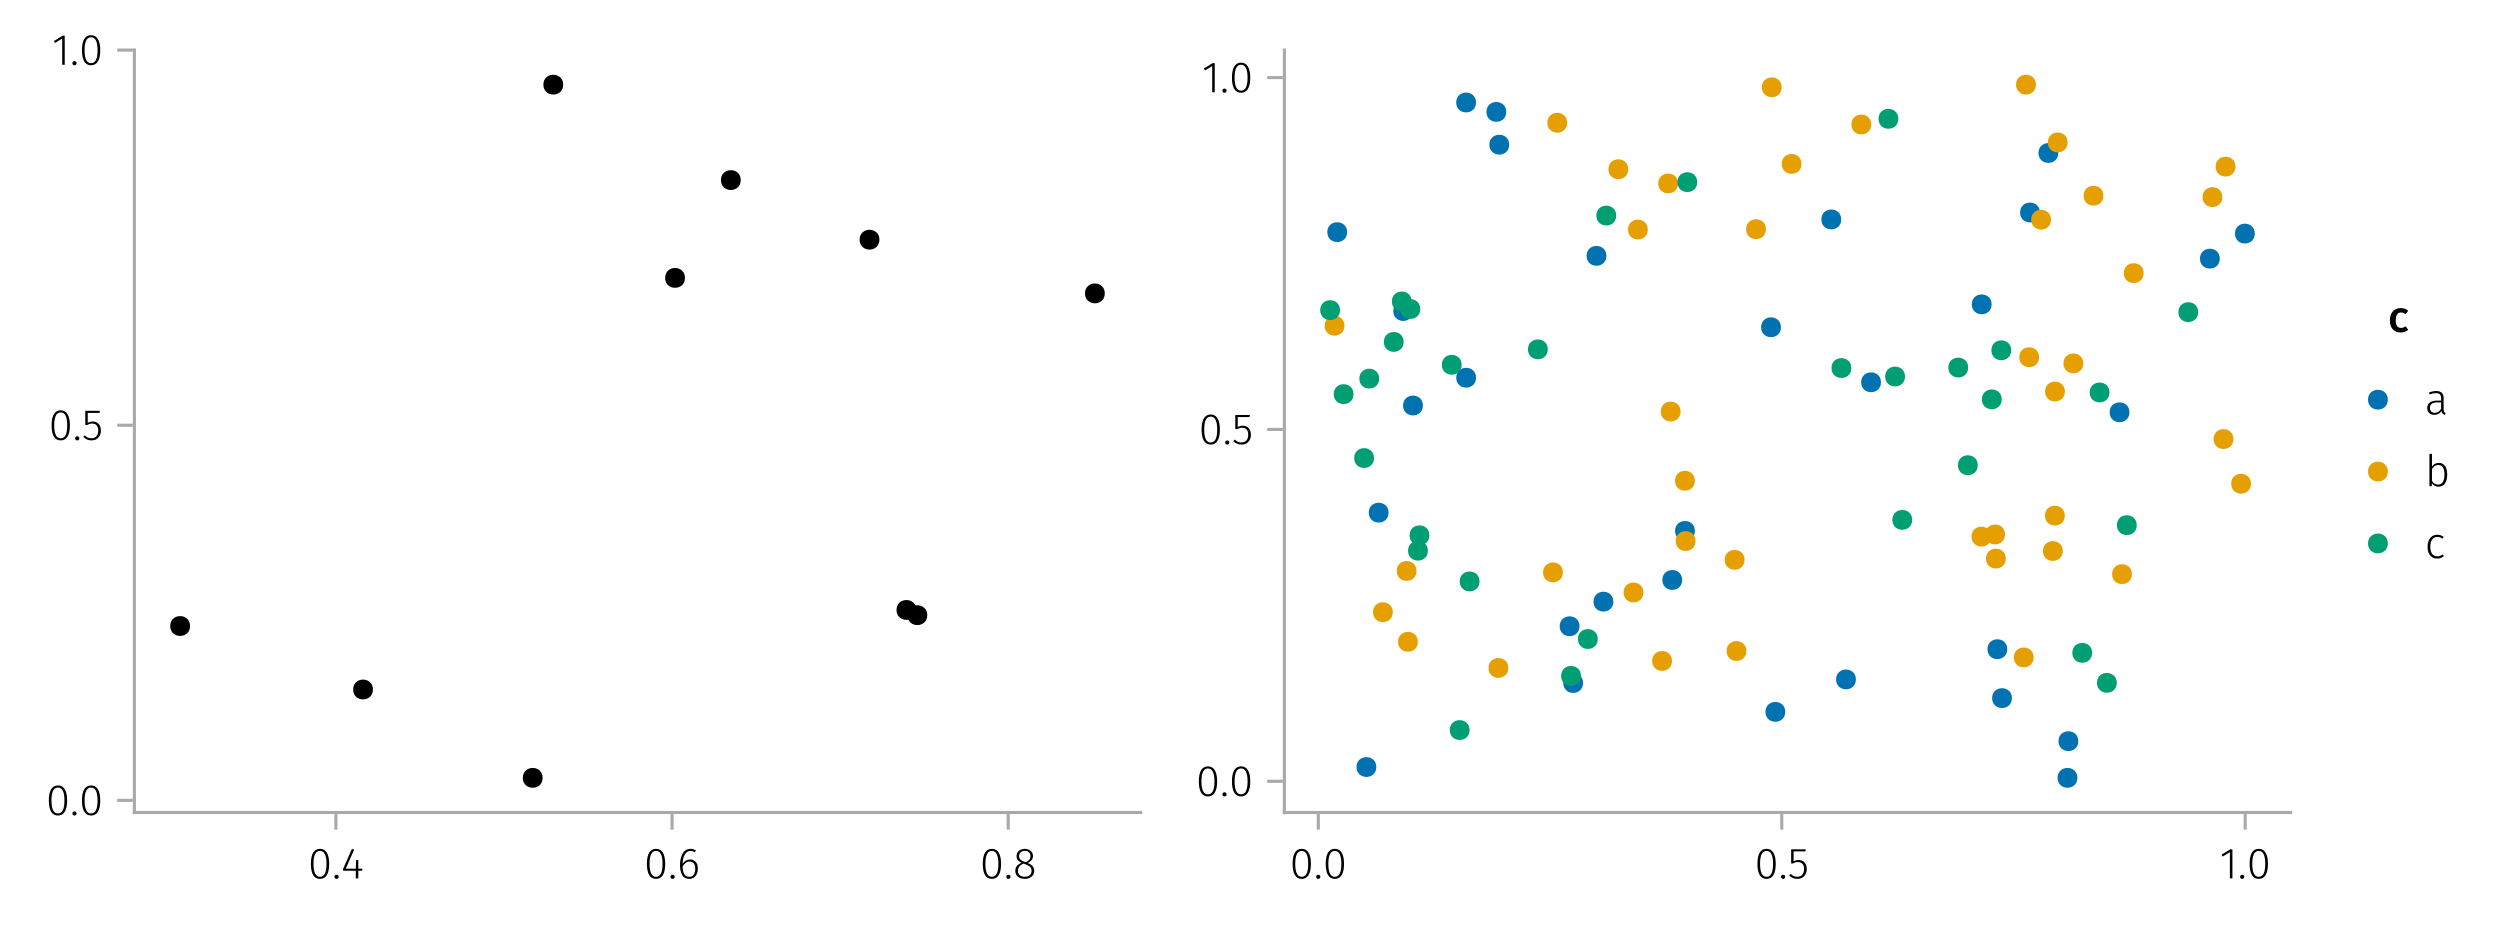 <?xml version="1.0" encoding="UTF-8"?>
<svg xmlns="http://www.w3.org/2000/svg" xmlns:xlink="http://www.w3.org/1999/xlink" width="800" height="300" viewBox="0 0 800 300">
<defs>
<g>
<g id="glyph-0-0-b2972c7b">
<path d="M 3.844 -9.469 C 4.812 -9.469 5.539 -9.055 6.031 -8.234 C 6.531 -7.422 6.781 -6.223 6.781 -4.641 C 6.781 -3.078 6.531 -1.883 6.031 -1.062 C 5.531 -0.25 4.801 0.156 3.844 0.156 C 2.883 0.156 2.156 -0.25 1.656 -1.062 C 1.164 -1.883 0.922 -3.082 0.922 -4.656 C 0.922 -6.238 1.164 -7.438 1.656 -8.25 C 2.156 -9.062 2.883 -9.469 3.844 -9.469 Z M 3.844 -8.797 C 2.457 -8.797 1.766 -7.414 1.766 -4.656 C 1.766 -1.895 2.457 -0.516 3.844 -0.516 C 4.531 -0.516 5.047 -0.848 5.391 -1.516 C 5.742 -2.191 5.922 -3.234 5.922 -4.641 C 5.922 -6.055 5.742 -7.102 5.391 -7.781 C 5.047 -8.457 4.531 -8.797 3.844 -8.797 Z M 3.844 -8.797 "/>
</g>
<g id="glyph-1-0-b2972c7b">
<path d="M 1.438 -1.172 C 1.633 -1.172 1.797 -1.109 1.922 -0.984 C 2.047 -0.859 2.109 -0.703 2.109 -0.516 C 2.109 -0.316 2.047 -0.156 1.922 -0.031 C 1.797 0.094 1.633 0.156 1.438 0.156 C 1.25 0.156 1.086 0.094 0.953 -0.031 C 0.828 -0.164 0.766 -0.328 0.766 -0.516 C 0.766 -0.703 0.828 -0.859 0.953 -0.984 C 1.086 -1.109 1.25 -1.172 1.438 -1.172 Z M 1.438 -1.172 "/>
</g>
<g id="glyph-1-1-b2972c7b">
<path d="M 6.766 -3.125 L 6.766 -2.453 L 5.5 -2.453 L 5.5 0 L 4.703 0 L 4.703 -2.453 L 0.625 -2.453 L 0.625 -3.047 L 3.469 -9.469 L 4.156 -9.188 L 1.5 -3.125 L 4.703 -3.125 L 4.797 -5.859 L 5.5 -5.859 L 5.5 -3.125 Z M 6.766 -3.125 "/>
</g>
<g id="glyph-1-2-b2972c7b">
<path d="M 3.844 -9.469 C 4.812 -9.469 5.539 -9.055 6.031 -8.234 C 6.531 -7.422 6.781 -6.223 6.781 -4.641 C 6.781 -3.078 6.531 -1.883 6.031 -1.062 C 5.531 -0.25 4.801 0.156 3.844 0.156 C 2.883 0.156 2.156 -0.25 1.656 -1.062 C 1.164 -1.883 0.922 -3.082 0.922 -4.656 C 0.922 -6.238 1.164 -7.438 1.656 -8.25 C 2.156 -9.062 2.883 -9.469 3.844 -9.469 Z M 3.844 -8.797 C 2.457 -8.797 1.766 -7.414 1.766 -4.656 C 1.766 -1.895 2.457 -0.516 3.844 -0.516 C 4.531 -0.516 5.047 -0.848 5.391 -1.516 C 5.742 -2.191 5.922 -3.234 5.922 -4.641 C 5.922 -6.055 5.742 -7.102 5.391 -7.781 C 5.047 -8.457 4.531 -8.797 3.844 -8.797 Z M 3.844 -8.797 "/>
</g>
<g id="glyph-1-3-b2972c7b">
<path d="M 4.141 -6.062 C 4.859 -6.062 5.453 -5.812 5.922 -5.312 C 6.391 -4.812 6.625 -4.086 6.625 -3.141 C 6.625 -2.473 6.504 -1.891 6.266 -1.391 C 6.023 -0.891 5.695 -0.504 5.281 -0.234 C 4.863 0.023 4.395 0.156 3.875 0.156 C 2.852 0.156 2.102 -0.238 1.625 -1.031 C 1.156 -1.82 0.922 -2.879 0.922 -4.203 C 0.922 -5.273 1.055 -6.207 1.328 -7 C 1.598 -7.789 1.984 -8.398 2.484 -8.828 C 2.992 -9.254 3.594 -9.469 4.281 -9.469 C 4.906 -9.469 5.484 -9.285 6.016 -8.922 L 5.672 -8.359 C 5.223 -8.648 4.754 -8.797 4.266 -8.797 C 3.516 -8.797 2.914 -8.414 2.469 -7.656 C 2.02 -6.906 1.781 -5.914 1.75 -4.688 C 2.375 -5.602 3.172 -6.062 4.141 -6.062 Z M 3.875 -0.516 C 4.488 -0.516 4.961 -0.75 5.297 -1.219 C 5.629 -1.695 5.797 -2.328 5.797 -3.109 C 5.797 -3.879 5.633 -4.453 5.312 -4.828 C 4.988 -5.203 4.562 -5.391 4.031 -5.391 C 3.562 -5.391 3.133 -5.25 2.75 -4.969 C 2.363 -4.695 2.031 -4.32 1.75 -3.844 C 1.781 -2.758 1.961 -1.93 2.297 -1.359 C 2.629 -0.797 3.156 -0.516 3.875 -0.516 Z M 3.875 -0.516 "/>
</g>
<g id="glyph-2-0-b2972c7b">
<path d="M 1.438 -1.172 C 1.633 -1.172 1.797 -1.109 1.922 -0.984 C 2.047 -0.859 2.109 -0.703 2.109 -0.516 C 2.109 -0.316 2.047 -0.156 1.922 -0.031 C 1.797 0.094 1.633 0.156 1.438 0.156 C 1.25 0.156 1.086 0.094 0.953 -0.031 C 0.828 -0.164 0.766 -0.328 0.766 -0.516 C 0.766 -0.703 0.828 -0.859 0.953 -0.984 C 1.086 -1.109 1.25 -1.172 1.438 -1.172 Z M 1.438 -1.172 "/>
</g>
<g id="glyph-2-1-b2972c7b">
<path d="M 3.844 -9.469 C 4.812 -9.469 5.539 -9.055 6.031 -8.234 C 6.531 -7.422 6.781 -6.223 6.781 -4.641 C 6.781 -3.078 6.531 -1.883 6.031 -1.062 C 5.531 -0.25 4.801 0.156 3.844 0.156 C 2.883 0.156 2.156 -0.25 1.656 -1.062 C 1.164 -1.883 0.922 -3.082 0.922 -4.656 C 0.922 -6.238 1.164 -7.438 1.656 -8.25 C 2.156 -9.062 2.883 -9.469 3.844 -9.469 Z M 3.844 -8.797 C 2.457 -8.797 1.766 -7.414 1.766 -4.656 C 1.766 -1.895 2.457 -0.516 3.844 -0.516 C 4.531 -0.516 5.047 -0.848 5.391 -1.516 C 5.742 -2.191 5.922 -3.234 5.922 -4.641 C 5.922 -6.055 5.742 -7.102 5.391 -7.781 C 5.047 -8.457 4.531 -8.797 3.844 -8.797 Z M 3.844 -8.797 "/>
</g>
<g id="glyph-2-2-b2972c7b">
<path d="M 5.672 -8.641 L 1.891 -8.641 L 1.891 -5.453 C 2.398 -5.742 2.93 -5.891 3.484 -5.891 C 4.285 -5.891 4.922 -5.629 5.391 -5.109 C 5.867 -4.598 6.109 -3.895 6.109 -3 C 6.109 -2.395 5.984 -1.848 5.734 -1.359 C 5.484 -0.879 5.129 -0.504 4.672 -0.234 C 4.223 0.023 3.703 0.156 3.109 0.156 C 2.066 0.156 1.188 -0.219 0.469 -0.969 L 0.984 -1.453 C 1.273 -1.141 1.586 -0.906 1.922 -0.75 C 2.266 -0.602 2.66 -0.531 3.109 -0.531 C 3.773 -0.531 4.297 -0.75 4.672 -1.188 C 5.055 -1.633 5.25 -2.242 5.25 -3.016 C 5.25 -3.754 5.07 -4.305 4.719 -4.672 C 4.375 -5.047 3.898 -5.234 3.297 -5.234 C 3.004 -5.234 2.742 -5.195 2.516 -5.125 C 2.285 -5.062 2.031 -4.945 1.75 -4.781 L 1.109 -4.781 L 1.109 -9.312 L 5.797 -9.312 Z M 5.672 -8.641 "/>
</g>
<g id="glyph-2-3-b2972c7b">
<path d="M 4.094 -9.312 L 4.094 0 L 3.281 0 L 3.281 -8.406 L 0.984 -6.984 L 0.609 -7.594 L 3.391 -9.312 Z M 4.094 -9.312 "/>
</g>
<g id="glyph-2-4-b2972c7b">
<path d="M 6.031 -1.625 C 6.031 -1.238 6.078 -0.961 6.172 -0.797 C 6.273 -0.629 6.438 -0.504 6.656 -0.422 L 6.469 0.156 C 6.133 0.094 5.875 -0.031 5.688 -0.219 C 5.508 -0.406 5.391 -0.691 5.328 -1.078 C 4.828 -0.254 4.066 0.156 3.047 0.156 C 2.348 0.156 1.797 -0.039 1.391 -0.438 C 0.984 -0.832 0.781 -1.363 0.781 -2.031 C 0.781 -2.781 1.047 -3.359 1.578 -3.766 C 2.117 -4.18 2.867 -4.391 3.828 -4.391 L 5.219 -4.391 L 5.219 -5.109 C 5.219 -5.691 5.086 -6.117 4.828 -6.391 C 4.566 -6.66 4.133 -6.797 3.531 -6.797 C 2.969 -6.797 2.305 -6.656 1.547 -6.375 L 1.328 -6.984 C 2.148 -7.305 2.922 -7.469 3.641 -7.469 C 5.234 -7.469 6.031 -6.695 6.031 -5.156 Z M 3.188 -0.5 C 4.07 -0.5 4.75 -0.93 5.219 -1.797 L 5.219 -3.812 L 3.953 -3.812 C 3.203 -3.812 2.629 -3.664 2.234 -3.375 C 1.848 -3.082 1.656 -2.648 1.656 -2.078 C 1.656 -1.566 1.789 -1.176 2.062 -0.906 C 2.332 -0.633 2.707 -0.5 3.188 -0.5 Z M 3.188 -0.5 "/>
</g>
<g id="glyph-2-5-b2972c7b">
<path d="M 4.5 -7.469 C 5.344 -7.469 6 -7.141 6.469 -6.484 C 6.938 -5.836 7.172 -4.91 7.172 -3.703 C 7.172 -2.516 6.926 -1.57 6.438 -0.875 C 5.945 -0.188 5.258 0.156 4.375 0.156 C 3.938 0.156 3.535 0.055 3.172 -0.141 C 2.816 -0.336 2.52 -0.598 2.281 -0.922 L 2.203 0 L 1.484 0 L 1.484 -10.297 L 2.297 -10.406 L 2.297 -6.297 C 2.867 -7.078 3.602 -7.469 4.5 -7.469 Z M 4.234 -0.516 C 4.891 -0.516 5.395 -0.781 5.75 -1.312 C 6.113 -1.852 6.297 -2.648 6.297 -3.703 C 6.297 -5.766 5.641 -6.797 4.328 -6.797 C 3.891 -6.797 3.508 -6.688 3.188 -6.469 C 2.875 -6.25 2.578 -5.941 2.297 -5.547 L 2.297 -1.688 C 2.523 -1.32 2.801 -1.035 3.125 -0.828 C 3.457 -0.617 3.828 -0.516 4.234 -0.516 Z M 4.234 -0.516 "/>
</g>
<g id="glyph-2-6-b2972c7b">
<path d="M 3.984 -7.469 C 4.41 -7.469 4.785 -7.41 5.109 -7.297 C 5.43 -7.18 5.75 -6.992 6.062 -6.734 L 5.656 -6.203 C 5.414 -6.398 5.164 -6.547 4.906 -6.641 C 4.645 -6.734 4.352 -6.781 4.031 -6.781 C 3.344 -6.781 2.789 -6.508 2.375 -5.969 C 1.969 -5.438 1.766 -4.656 1.766 -3.625 C 1.766 -2.602 1.969 -1.836 2.375 -1.328 C 2.781 -0.816 3.328 -0.562 4.016 -0.562 C 4.348 -0.562 4.645 -0.613 4.906 -0.719 C 5.176 -0.82 5.445 -0.973 5.719 -1.172 L 6.109 -0.625 C 5.492 -0.102 4.789 0.156 4 0.156 C 3.375 0.156 2.828 0.008 2.359 -0.281 C 1.898 -0.582 1.539 -1.016 1.281 -1.578 C 1.02 -2.148 0.891 -2.828 0.891 -3.609 C 0.891 -4.391 1.02 -5.07 1.281 -5.656 C 1.539 -6.238 1.898 -6.688 2.359 -7 C 2.828 -7.312 3.367 -7.469 3.984 -7.469 Z M 3.984 -7.469 "/>
</g>
<g id="glyph-3-0-b2972c7b">
<path d="M 4.719 -4.922 C 5.438 -4.641 5.961 -4.301 6.297 -3.906 C 6.629 -3.52 6.797 -3.023 6.797 -2.422 C 6.797 -1.91 6.664 -1.457 6.406 -1.062 C 6.145 -0.676 5.785 -0.375 5.328 -0.156 C 4.867 0.051 4.336 0.156 3.734 0.156 C 3.141 0.156 2.613 0.051 2.156 -0.156 C 1.707 -0.375 1.359 -0.676 1.109 -1.062 C 0.859 -1.457 0.734 -1.906 0.734 -2.406 C 0.734 -3.602 1.406 -4.469 2.75 -5 C 2.195 -5.25 1.789 -5.539 1.531 -5.875 C 1.27 -6.207 1.141 -6.629 1.141 -7.141 C 1.141 -7.617 1.258 -8.035 1.5 -8.391 C 1.75 -8.742 2.07 -9.008 2.469 -9.188 C 2.875 -9.375 3.305 -9.469 3.766 -9.469 C 4.223 -9.469 4.648 -9.379 5.047 -9.203 C 5.453 -9.023 5.773 -8.758 6.016 -8.406 C 6.266 -8.062 6.391 -7.645 6.391 -7.156 C 6.391 -6.664 6.254 -6.242 5.984 -5.891 C 5.723 -5.547 5.301 -5.223 4.719 -4.922 Z M 1.953 -7.125 C 1.953 -6.676 2.082 -6.32 2.344 -6.062 C 2.602 -5.801 3.051 -5.551 3.688 -5.312 L 4.109 -5.172 C 4.641 -5.453 5.02 -5.738 5.25 -6.031 C 5.477 -6.332 5.594 -6.695 5.594 -7.125 C 5.594 -7.656 5.426 -8.066 5.094 -8.359 C 4.758 -8.66 4.316 -8.812 3.766 -8.812 C 3.234 -8.812 2.797 -8.66 2.453 -8.359 C 2.117 -8.066 1.953 -7.656 1.953 -7.125 Z M 3.75 -0.531 C 4.414 -0.531 4.945 -0.695 5.344 -1.031 C 5.738 -1.363 5.938 -1.828 5.938 -2.422 C 5.938 -2.797 5.863 -3.102 5.719 -3.344 C 5.582 -3.594 5.367 -3.805 5.078 -3.984 C 4.785 -4.172 4.379 -4.363 3.859 -4.562 L 3.391 -4.75 C 2.766 -4.5 2.305 -4.188 2.016 -3.812 C 1.734 -3.438 1.594 -2.969 1.594 -2.406 C 1.594 -1.812 1.785 -1.348 2.172 -1.016 C 2.566 -0.691 3.094 -0.531 3.75 -0.531 Z M 3.75 -0.531 "/>
</g>
<g id="glyph-3-1-b2972c7b">
<path d="M 3.844 -9.469 C 4.812 -9.469 5.539 -9.055 6.031 -8.234 C 6.531 -7.422 6.781 -6.223 6.781 -4.641 C 6.781 -3.078 6.531 -1.883 6.031 -1.062 C 5.531 -0.25 4.801 0.156 3.844 0.156 C 2.883 0.156 2.156 -0.25 1.656 -1.062 C 1.164 -1.883 0.922 -3.082 0.922 -4.656 C 0.922 -6.238 1.164 -7.438 1.656 -8.25 C 2.156 -9.062 2.883 -9.469 3.844 -9.469 Z M 3.844 -8.797 C 2.457 -8.797 1.766 -7.414 1.766 -4.656 C 1.766 -1.895 2.457 -0.516 3.844 -0.516 C 4.531 -0.516 5.047 -0.848 5.391 -1.516 C 5.742 -2.191 5.922 -3.234 5.922 -4.641 C 5.922 -6.055 5.742 -7.102 5.391 -7.781 C 5.047 -8.457 4.531 -8.797 3.844 -8.797 Z M 3.844 -8.797 "/>
</g>
<g id="glyph-4-0-b2972c7b">
<path d="M 3.844 -9.469 C 4.812 -9.469 5.539 -9.055 6.031 -8.234 C 6.531 -7.422 6.781 -6.223 6.781 -4.641 C 6.781 -3.078 6.531 -1.883 6.031 -1.062 C 5.531 -0.25 4.801 0.156 3.844 0.156 C 2.883 0.156 2.156 -0.25 1.656 -1.062 C 1.164 -1.883 0.922 -3.082 0.922 -4.656 C 0.922 -6.238 1.164 -7.438 1.656 -8.25 C 2.156 -9.062 2.883 -9.469 3.844 -9.469 Z M 3.844 -8.797 C 2.457 -8.797 1.766 -7.414 1.766 -4.656 C 1.766 -1.895 2.457 -0.516 3.844 -0.516 C 4.531 -0.516 5.047 -0.848 5.391 -1.516 C 5.742 -2.191 5.922 -3.234 5.922 -4.641 C 5.922 -6.055 5.742 -7.102 5.391 -7.781 C 5.047 -8.457 4.531 -8.797 3.844 -8.797 Z M 3.844 -8.797 "/>
</g>
<g id="glyph-5-0-b2972c7b">
<path d="M 1.438 -1.172 C 1.633 -1.172 1.797 -1.109 1.922 -0.984 C 2.047 -0.859 2.109 -0.703 2.109 -0.516 C 2.109 -0.316 2.047 -0.156 1.922 -0.031 C 1.797 0.094 1.633 0.156 1.438 0.156 C 1.25 0.156 1.086 0.094 0.953 -0.031 C 0.828 -0.164 0.766 -0.328 0.766 -0.516 C 0.766 -0.703 0.828 -0.859 0.953 -0.984 C 1.086 -1.109 1.25 -1.172 1.438 -1.172 Z M 1.438 -1.172 "/>
</g>
<g id="glyph-5-1-b2972c7b">
<path d="M 3.844 -9.469 C 4.812 -9.469 5.539 -9.055 6.031 -8.234 C 6.531 -7.422 6.781 -6.223 6.781 -4.641 C 6.781 -3.078 6.531 -1.883 6.031 -1.062 C 5.531 -0.25 4.801 0.156 3.844 0.156 C 2.883 0.156 2.156 -0.25 1.656 -1.062 C 1.164 -1.883 0.922 -3.082 0.922 -4.656 C 0.922 -6.238 1.164 -7.438 1.656 -8.25 C 2.156 -9.062 2.883 -9.469 3.844 -9.469 Z M 3.844 -8.797 C 2.457 -8.797 1.766 -7.414 1.766 -4.656 C 1.766 -1.895 2.457 -0.516 3.844 -0.516 C 4.531 -0.516 5.047 -0.848 5.391 -1.516 C 5.742 -2.191 5.922 -3.234 5.922 -4.641 C 5.922 -6.055 5.742 -7.102 5.391 -7.781 C 5.047 -8.457 4.531 -8.797 3.844 -8.797 Z M 3.844 -8.797 "/>
</g>
<g id="glyph-6-0-b2972c7b">
<path d="M 1.438 -1.172 C 1.633 -1.172 1.797 -1.109 1.922 -0.984 C 2.047 -0.859 2.109 -0.703 2.109 -0.516 C 2.109 -0.316 2.047 -0.156 1.922 -0.031 C 1.797 0.094 1.633 0.156 1.438 0.156 C 1.25 0.156 1.086 0.094 0.953 -0.031 C 0.828 -0.164 0.766 -0.328 0.766 -0.516 C 0.766 -0.703 0.828 -0.859 0.953 -0.984 C 1.086 -1.109 1.25 -1.172 1.438 -1.172 Z M 1.438 -1.172 "/>
</g>
<g id="glyph-7-0-b2972c7b">
<path d="M 5.672 -8.641 L 1.891 -8.641 L 1.891 -5.453 C 2.398 -5.742 2.93 -5.891 3.484 -5.891 C 4.285 -5.891 4.922 -5.629 5.391 -5.109 C 5.867 -4.598 6.109 -3.895 6.109 -3 C 6.109 -2.395 5.984 -1.848 5.734 -1.359 C 5.484 -0.879 5.129 -0.504 4.672 -0.234 C 4.223 0.023 3.703 0.156 3.109 0.156 C 2.066 0.156 1.188 -0.219 0.469 -0.969 L 0.984 -1.453 C 1.273 -1.141 1.586 -0.906 1.922 -0.75 C 2.266 -0.602 2.66 -0.531 3.109 -0.531 C 3.773 -0.531 4.297 -0.75 4.672 -1.188 C 5.055 -1.633 5.25 -2.242 5.25 -3.016 C 5.25 -3.754 5.07 -4.305 4.719 -4.672 C 4.375 -5.047 3.898 -5.234 3.297 -5.234 C 3.004 -5.234 2.742 -5.195 2.516 -5.125 C 2.285 -5.062 2.031 -4.945 1.75 -4.781 L 1.109 -4.781 L 1.109 -9.312 L 5.797 -9.312 Z M 5.672 -8.641 "/>
</g>
<g id="glyph-8-0-b2972c7b">
<path d="M 4.094 -9.312 L 4.094 0 L 3.281 0 L 3.281 -8.406 L 0.984 -6.984 L 0.609 -7.594 L 3.391 -9.312 Z M 4.094 -9.312 "/>
</g>
<g id="glyph-8-1-b2972c7b">
<path d="M 1.438 -1.172 C 1.633 -1.172 1.797 -1.109 1.922 -0.984 C 2.047 -0.859 2.109 -0.703 2.109 -0.516 C 2.109 -0.316 2.047 -0.156 1.922 -0.031 C 1.797 0.094 1.633 0.156 1.438 0.156 C 1.25 0.156 1.086 0.094 0.953 -0.031 C 0.828 -0.164 0.766 -0.328 0.766 -0.516 C 0.766 -0.703 0.828 -0.859 0.953 -0.984 C 1.086 -1.109 1.25 -1.172 1.438 -1.172 Z M 1.438 -1.172 "/>
</g>
<g id="glyph-9-0-b2972c7b">
<path d="M 3.844 -9.469 C 4.812 -9.469 5.539 -9.055 6.031 -8.234 C 6.531 -7.422 6.781 -6.223 6.781 -4.641 C 6.781 -3.078 6.531 -1.883 6.031 -1.062 C 5.531 -0.25 4.801 0.156 3.844 0.156 C 2.883 0.156 2.156 -0.25 1.656 -1.062 C 1.164 -1.883 0.922 -3.082 0.922 -4.656 C 0.922 -6.238 1.164 -7.438 1.656 -8.25 C 2.156 -9.062 2.883 -9.469 3.844 -9.469 Z M 3.844 -8.797 C 2.457 -8.797 1.766 -7.414 1.766 -4.656 C 1.766 -1.895 2.457 -0.516 3.844 -0.516 C 4.531 -0.516 5.047 -0.848 5.391 -1.516 C 5.742 -2.191 5.922 -3.234 5.922 -4.641 C 5.922 -6.055 5.742 -7.102 5.391 -7.781 C 5.047 -8.457 4.531 -8.797 3.844 -8.797 Z M 3.844 -8.797 "/>
</g>
<g id="glyph-10-0-b2972c7b">
<path d="M 1.438 -1.172 C 1.633 -1.172 1.797 -1.109 1.922 -0.984 C 2.047 -0.859 2.109 -0.703 2.109 -0.516 C 2.109 -0.316 2.047 -0.156 1.922 -0.031 C 1.797 0.094 1.633 0.156 1.438 0.156 C 1.25 0.156 1.086 0.094 0.953 -0.031 C 0.828 -0.164 0.766 -0.328 0.766 -0.516 C 0.766 -0.703 0.828 -0.859 0.953 -0.984 C 1.086 -1.109 1.25 -1.172 1.438 -1.172 Z M 1.438 -1.172 "/>
</g>
<g id="glyph-11-0-b2972c7b">
<path d="M 3.844 -9.469 C 4.812 -9.469 5.539 -9.055 6.031 -8.234 C 6.531 -7.422 6.781 -6.223 6.781 -4.641 C 6.781 -3.078 6.531 -1.883 6.031 -1.062 C 5.531 -0.25 4.801 0.156 3.844 0.156 C 2.883 0.156 2.156 -0.25 1.656 -1.062 C 1.164 -1.883 0.922 -3.082 0.922 -4.656 C 0.922 -6.238 1.164 -7.438 1.656 -8.25 C 2.156 -9.062 2.883 -9.469 3.844 -9.469 Z M 3.844 -8.797 C 2.457 -8.797 1.766 -7.414 1.766 -4.656 C 1.766 -1.895 2.457 -0.516 3.844 -0.516 C 4.531 -0.516 5.047 -0.848 5.391 -1.516 C 5.742 -2.191 5.922 -3.234 5.922 -4.641 C 5.922 -6.055 5.742 -7.102 5.391 -7.781 C 5.047 -8.457 4.531 -8.797 3.844 -8.797 Z M 3.844 -8.797 "/>
</g>
<g id="glyph-12-0-b2972c7b">
<path d="M 3.844 -9.469 C 4.812 -9.469 5.539 -9.055 6.031 -8.234 C 6.531 -7.422 6.781 -6.223 6.781 -4.641 C 6.781 -3.078 6.531 -1.883 6.031 -1.062 C 5.531 -0.25 4.801 0.156 3.844 0.156 C 2.883 0.156 2.156 -0.25 1.656 -1.062 C 1.164 -1.883 0.922 -3.082 0.922 -4.656 C 0.922 -6.238 1.164 -7.438 1.656 -8.25 C 2.156 -9.062 2.883 -9.469 3.844 -9.469 Z M 3.844 -8.797 C 2.457 -8.797 1.766 -7.414 1.766 -4.656 C 1.766 -1.895 2.457 -0.516 3.844 -0.516 C 4.531 -0.516 5.047 -0.848 5.391 -1.516 C 5.742 -2.191 5.922 -3.234 5.922 -4.641 C 5.922 -6.055 5.742 -7.102 5.391 -7.781 C 5.047 -8.457 4.531 -8.797 3.844 -8.797 Z M 3.844 -8.797 "/>
</g>
<g id="glyph-12-1-b2972c7b">
<path d="M 1.438 -1.172 C 1.633 -1.172 1.797 -1.109 1.922 -0.984 C 2.047 -0.859 2.109 -0.703 2.109 -0.516 C 2.109 -0.316 2.047 -0.156 1.922 -0.031 C 1.797 0.094 1.633 0.156 1.438 0.156 C 1.25 0.156 1.086 0.094 0.953 -0.031 C 0.828 -0.164 0.766 -0.328 0.766 -0.516 C 0.766 -0.703 0.828 -0.859 0.953 -0.984 C 1.086 -1.109 1.25 -1.172 1.438 -1.172 Z M 1.438 -1.172 "/>
</g>
<g id="glyph-12-2-b2972c7b">
<path d="M 5.672 -8.641 L 1.891 -8.641 L 1.891 -5.453 C 2.398 -5.742 2.93 -5.891 3.484 -5.891 C 4.285 -5.891 4.922 -5.629 5.391 -5.109 C 5.867 -4.598 6.109 -3.895 6.109 -3 C 6.109 -2.395 5.984 -1.848 5.734 -1.359 C 5.484 -0.879 5.129 -0.504 4.672 -0.234 C 4.223 0.023 3.703 0.156 3.109 0.156 C 2.066 0.156 1.188 -0.219 0.469 -0.969 L 0.984 -1.453 C 1.273 -1.141 1.586 -0.906 1.922 -0.75 C 2.266 -0.602 2.66 -0.531 3.109 -0.531 C 3.773 -0.531 4.297 -0.75 4.672 -1.188 C 5.055 -1.633 5.25 -2.242 5.25 -3.016 C 5.25 -3.754 5.07 -4.305 4.719 -4.672 C 4.375 -5.047 3.898 -5.234 3.297 -5.234 C 3.004 -5.234 2.742 -5.195 2.516 -5.125 C 2.285 -5.062 2.031 -4.945 1.75 -4.781 L 1.109 -4.781 L 1.109 -9.312 L 5.797 -9.312 Z M 5.672 -8.641 "/>
</g>
<g id="glyph-13-0-b2972c7b">
<path d="M 4.094 -9.312 L 4.094 0 L 3.281 0 L 3.281 -8.406 L 0.984 -6.984 L 0.609 -7.594 L 3.391 -9.312 Z M 4.094 -9.312 "/>
</g>
<g id="glyph-13-1-b2972c7b">
<path d="M 1.438 -1.172 C 1.633 -1.172 1.797 -1.109 1.922 -0.984 C 2.047 -0.859 2.109 -0.703 2.109 -0.516 C 2.109 -0.316 2.047 -0.156 1.922 -0.031 C 1.797 0.094 1.633 0.156 1.438 0.156 C 1.25 0.156 1.086 0.094 0.953 -0.031 C 0.828 -0.164 0.766 -0.328 0.766 -0.516 C 0.766 -0.703 0.828 -0.859 0.953 -0.984 C 1.086 -1.109 1.25 -1.172 1.438 -1.172 Z M 1.438 -1.172 "/>
</g>
<g id="glyph-14-0-b2972c7b">
<path d="M 3.844 -9.469 C 4.812 -9.469 5.539 -9.055 6.031 -8.234 C 6.531 -7.422 6.781 -6.223 6.781 -4.641 C 6.781 -3.078 6.531 -1.883 6.031 -1.062 C 5.531 -0.25 4.801 0.156 3.844 0.156 C 2.883 0.156 2.156 -0.25 1.656 -1.062 C 1.164 -1.883 0.922 -3.082 0.922 -4.656 C 0.922 -6.238 1.164 -7.438 1.656 -8.25 C 2.156 -9.062 2.883 -9.469 3.844 -9.469 Z M 3.844 -8.797 C 2.457 -8.797 1.766 -7.414 1.766 -4.656 C 1.766 -1.895 2.457 -0.516 3.844 -0.516 C 4.531 -0.516 5.047 -0.848 5.391 -1.516 C 5.742 -2.191 5.922 -3.234 5.922 -4.641 C 5.922 -6.055 5.742 -7.102 5.391 -7.781 C 5.047 -8.457 4.531 -8.797 3.844 -8.797 Z M 3.844 -8.797 "/>
</g>
<g id="glyph-15-0-b2972c7b">
<path d="M 4.062 -7.609 C 4.539 -7.609 4.973 -7.539 5.359 -7.406 C 5.754 -7.27 6.125 -7.051 6.469 -6.75 L 5.672 -5.672 C 5.422 -5.859 5.176 -5.992 4.938 -6.078 C 4.707 -6.16 4.453 -6.203 4.172 -6.203 C 3.055 -6.203 2.5 -5.359 2.5 -3.672 C 2.5 -2.805 2.645 -2.188 2.938 -1.812 C 3.227 -1.438 3.641 -1.25 4.172 -1.25 C 4.43 -1.25 4.672 -1.289 4.891 -1.375 C 5.109 -1.457 5.367 -1.594 5.672 -1.781 L 6.469 -0.641 C 5.77 -0.078 4.973 0.203 4.078 0.203 C 3.367 0.203 2.75 0.047 2.219 -0.266 C 1.695 -0.578 1.297 -1.02 1.016 -1.594 C 0.742 -2.176 0.609 -2.859 0.609 -3.641 C 0.609 -4.422 0.742 -5.113 1.016 -5.719 C 1.297 -6.32 1.695 -6.785 2.219 -7.109 C 2.75 -7.441 3.363 -7.609 4.062 -7.609 Z M 4.062 -7.609 "/>
</g>
</g>
</defs>
<rect x="-80" y="-30" width="960" height="360" fill="rgb(100%, 100%, 100%)" fill-opacity="1"/>
<path fill-rule="nonzero" fill="rgb(100%, 100%, 100%)" fill-opacity="1" d="M 43 260 L 365 260 L 365 16 L 43 16 Z M 43 260 "/>
<path fill-rule="nonzero" fill="rgb(100%, 100%, 100%)" fill-opacity="1" d="M 411 260 L 733 260 L 733 16 L 411 16 Z M 411 260 "/>
<g fill="rgb(0%, 0%, 0%)" fill-opacity="1">
<use xlink:href="#glyph-0-0-b2972c7b" x="98.558" y="281.09"/>
</g>
<g fill="rgb(0%, 0%, 0%)" fill-opacity="1">
<use xlink:href="#glyph-1-0-b2972c7b" x="106.258" y="281.09"/>
</g>
<g fill="rgb(0%, 0%, 0%)" fill-opacity="1">
<use xlink:href="#glyph-1-1-b2972c7b" x="109.156" y="281.09"/>
</g>
<g fill="rgb(0%, 0%, 0%)" fill-opacity="1">
<use xlink:href="#glyph-1-2-b2972c7b" x="206.088" y="281.09"/>
</g>
<g fill="rgb(0%, 0%, 0%)" fill-opacity="1">
<use xlink:href="#glyph-2-0-b2972c7b" x="213.788" y="281.09"/>
</g>
<g fill="rgb(0%, 0%, 0%)" fill-opacity="1">
<use xlink:href="#glyph-1-3-b2972c7b" x="216.686" y="281.09"/>
</g>
<g fill="rgb(0%, 0%, 0%)" fill-opacity="1">
<use xlink:href="#glyph-2-1-b2972c7b" x="313.561" y="281.09"/>
</g>
<g fill="rgb(0%, 0%, 0%)" fill-opacity="1">
<use xlink:href="#glyph-2-0-b2972c7b" x="321.261" y="281.09"/>
</g>
<g fill="rgb(0%, 0%, 0%)" fill-opacity="1">
<use xlink:href="#glyph-3-0-b2972c7b" x="324.159" y="281.09"/>
</g>
<g fill="rgb(0%, 0%, 0%)" fill-opacity="1">
<use xlink:href="#glyph-4-0-b2972c7b" x="14.702" y="260.815"/>
</g>
<g fill="rgb(0%, 0%, 0%)" fill-opacity="1">
<use xlink:href="#glyph-5-0-b2972c7b" x="22.402" y="260.815"/>
</g>
<g fill="rgb(0%, 0%, 0%)" fill-opacity="1">
<use xlink:href="#glyph-1-2-b2972c7b" x="25.3" y="260.815"/>
</g>
<g fill="rgb(0%, 0%, 0%)" fill-opacity="1">
<use xlink:href="#glyph-5-1-b2972c7b" x="15.584" y="140.772"/>
</g>
<g fill="rgb(0%, 0%, 0%)" fill-opacity="1">
<use xlink:href="#glyph-6-0-b2972c7b" x="23.284" y="140.772"/>
</g>
<g fill="rgb(0%, 0%, 0%)" fill-opacity="1">
<use xlink:href="#glyph-7-0-b2972c7b" x="26.182" y="140.772"/>
</g>
<g fill="rgb(0%, 0%, 0%)" fill-opacity="1">
<use xlink:href="#glyph-8-0-b2972c7b" x="16.62" y="20.73"/>
</g>
<g fill="rgb(0%, 0%, 0%)" fill-opacity="1">
<use xlink:href="#glyph-8-1-b2972c7b" x="22.402" y="20.73"/>
</g>
<g fill="rgb(0%, 0%, 0%)" fill-opacity="1">
<use xlink:href="#glyph-9-0-b2972c7b" x="25.3" y="20.73"/>
</g>
<path fill-rule="nonzero" fill="rgb(0%, 0%, 0%)" fill-opacity="1" d="M 219.191 88.922 C 219.191 84.691 212.848 84.691 212.848 88.922 C 212.848 93.152 219.191 93.152 219.191 88.922 Z M 219.191 88.922 "/>
<path fill-rule="nonzero" fill="rgb(0%, 0%, 0%)" fill-opacity="1" d="M 180.223 27.09 C 180.223 22.859 173.879 22.859 173.879 27.09 C 173.879 31.32 180.223 31.32 180.223 27.09 Z M 180.223 27.09 "/>
<path fill-rule="nonzero" fill="rgb(0%, 0%, 0%)" fill-opacity="1" d="M 281.418 76.699 C 281.418 72.469 275.074 72.469 275.074 76.699 C 275.074 80.93 281.418 80.93 281.418 76.699 Z M 281.418 76.699 "/>
<path fill-rule="nonzero" fill="rgb(0%, 0%, 0%)" fill-opacity="1" d="M 296.727 196.859 C 296.727 192.629 290.383 192.629 290.383 196.859 C 290.383 201.09 296.727 201.09 296.727 196.859 Z M 296.727 196.859 "/>
<path fill-rule="nonzero" fill="rgb(0%, 0%, 0%)" fill-opacity="1" d="M 60.809 200.324 C 60.809 196.094 54.465 196.094 54.465 200.324 C 54.465 204.555 60.809 204.555 60.809 200.324 Z M 60.809 200.324 "/>
<path fill-rule="nonzero" fill="rgb(0%, 0%, 0%)" fill-opacity="1" d="M 173.645 248.91 C 173.645 244.68 167.297 244.68 167.297 248.91 C 167.297 253.141 173.645 253.141 173.645 248.91 Z M 173.645 248.91 "/>
<path fill-rule="nonzero" fill="rgb(0%, 0%, 0%)" fill-opacity="1" d="M 293.227 195.188 C 293.227 190.957 286.883 190.957 286.883 195.188 C 286.883 199.418 293.227 199.418 293.227 195.188 Z M 293.227 195.188 "/>
<path fill-rule="nonzero" fill="rgb(0%, 0%, 0%)" fill-opacity="1" d="M 119.344 220.637 C 119.344 216.406 113 216.406 113 220.637 C 113 224.867 119.344 224.867 119.344 220.637 Z M 119.344 220.637 "/>
<path fill-rule="nonzero" fill="rgb(0%, 0%, 0%)" fill-opacity="1" d="M 353.535 93.887 C 353.535 89.656 347.191 89.656 347.191 93.887 C 347.191 98.117 353.535 98.117 353.535 93.887 Z M 353.535 93.887 "/>
<path fill-rule="nonzero" fill="rgb(0%, 0%, 0%)" fill-opacity="1" d="M 237.039 57.625 C 237.039 53.395 230.695 53.395 230.695 57.625 C 230.695 61.855 237.039 61.855 237.039 57.625 Z M 237.039 57.625 "/>
<g fill="rgb(0%, 0%, 0%)" fill-opacity="1">
<use xlink:href="#glyph-2-1-b2972c7b" x="412.708" y="281.09"/>
</g>
<g fill="rgb(0%, 0%, 0%)" fill-opacity="1">
<use xlink:href="#glyph-2-0-b2972c7b" x="420.408" y="281.09"/>
</g>
<g fill="rgb(0%, 0%, 0%)" fill-opacity="1">
<use xlink:href="#glyph-3-1-b2972c7b" x="423.306" y="281.09"/>
</g>
<g fill="rgb(0%, 0%, 0%)" fill-opacity="1">
<use xlink:href="#glyph-2-1-b2972c7b" x="561.454" y="281.09"/>
</g>
<g fill="rgb(0%, 0%, 0%)" fill-opacity="1">
<use xlink:href="#glyph-2-0-b2972c7b" x="569.154" y="281.09"/>
</g>
<g fill="rgb(0%, 0%, 0%)" fill-opacity="1">
<use xlink:href="#glyph-2-2-b2972c7b" x="572.052" y="281.09"/>
</g>
<g fill="rgb(0%, 0%, 0%)" fill-opacity="1">
<use xlink:href="#glyph-2-3-b2972c7b" x="710.278" y="281.09"/>
</g>
<g fill="rgb(0%, 0%, 0%)" fill-opacity="1">
<use xlink:href="#glyph-10-0-b2972c7b" x="716.06" y="281.09"/>
</g>
<g fill="rgb(0%, 0%, 0%)" fill-opacity="1">
<use xlink:href="#glyph-2-1-b2972c7b" x="718.958" y="281.09"/>
</g>
<g fill="rgb(0%, 0%, 0%)" fill-opacity="1">
<use xlink:href="#glyph-2-1-b2972c7b" x="382.702" y="254.703"/>
</g>
<g fill="rgb(0%, 0%, 0%)" fill-opacity="1">
<use xlink:href="#glyph-2-0-b2972c7b" x="390.402" y="254.703"/>
</g>
<g fill="rgb(0%, 0%, 0%)" fill-opacity="1">
<use xlink:href="#glyph-11-0-b2972c7b" x="393.3" y="254.703"/>
</g>
<g fill="rgb(0%, 0%, 0%)" fill-opacity="1">
<use xlink:href="#glyph-12-0-b2972c7b" x="383.584" y="142.112"/>
</g>
<g fill="rgb(0%, 0%, 0%)" fill-opacity="1">
<use xlink:href="#glyph-12-1-b2972c7b" x="391.284" y="142.112"/>
</g>
<g fill="rgb(0%, 0%, 0%)" fill-opacity="1">
<use xlink:href="#glyph-12-2-b2972c7b" x="394.182" y="142.112"/>
</g>
<g fill="rgb(0%, 0%, 0%)" fill-opacity="1">
<use xlink:href="#glyph-13-0-b2972c7b" x="384.62" y="29.521"/>
</g>
<g fill="rgb(0%, 0%, 0%)" fill-opacity="1">
<use xlink:href="#glyph-13-1-b2972c7b" x="390.402" y="29.521"/>
</g>
<g fill="rgb(0%, 0%, 0%)" fill-opacity="1">
<use xlink:href="#glyph-14-0-b2972c7b" x="393.3" y="29.521"/>
</g>
<path fill-rule="nonzero" fill="rgb(0%, 44.706%, 69.804%)" fill-opacity="1" d="M 643.82 223.398 C 643.82 219.168 637.473 219.168 637.473 223.398 C 637.473 227.629 643.82 227.629 643.82 223.398 Z M 643.82 223.398 "/>
<path fill-rule="nonzero" fill="rgb(0%, 44.706%, 69.804%)" fill-opacity="1" d="M 681.426 131.934 C 681.426 127.703 675.082 127.703 675.082 131.934 C 675.082 136.16 681.426 136.16 681.426 131.934 Z M 681.426 131.934 "/>
<path fill-rule="nonzero" fill="rgb(0%, 44.706%, 69.804%)" fill-opacity="1" d="M 431.078 74.285 C 431.078 70.055 424.734 70.055 424.734 74.285 C 424.734 78.512 431.078 78.512 431.078 74.285 Z M 431.078 74.285 "/>
<path fill-rule="nonzero" fill="rgb(0%, 44.706%, 69.804%)" fill-opacity="1" d="M 505.445 200.398 C 505.445 196.168 499.098 196.168 499.098 200.398 C 499.098 204.625 505.445 204.625 505.445 200.398 Z M 505.445 200.398 "/>
<path fill-rule="nonzero" fill="rgb(0%, 44.706%, 69.804%)" fill-opacity="1" d="M 482 35.809 C 482 31.578 475.656 31.578 475.656 35.809 C 475.656 40.039 482 40.039 482 35.809 Z M 482 35.809 "/>
<path fill-rule="nonzero" fill="rgb(0%, 44.706%, 69.804%)" fill-opacity="1" d="M 482.945 46.297 C 482.945 42.066 476.598 42.066 476.598 46.297 C 476.598 50.527 482.945 50.527 482.945 46.297 Z M 482.945 46.297 "/>
<path fill-rule="nonzero" fill="rgb(0%, 44.706%, 69.804%)" fill-opacity="1" d="M 452.191 99.527 C 452.191 95.297 445.848 95.297 445.848 99.527 C 445.848 103.758 452.191 103.758 452.191 99.527 Z M 452.191 99.527 "/>
<path fill-rule="nonzero" fill="rgb(0%, 44.706%, 69.804%)" fill-opacity="1" d="M 721.535 74.75 C 721.535 70.52 715.191 70.52 715.191 74.75 C 715.191 78.98 721.535 78.98 721.535 74.75 Z M 721.535 74.75 "/>
<path fill-rule="nonzero" fill="rgb(0%, 44.706%, 69.804%)" fill-opacity="1" d="M 593.887 217.418 C 593.887 213.188 587.543 213.188 587.543 217.418 C 587.543 221.648 593.887 221.648 593.887 217.418 Z M 593.887 217.418 "/>
<path fill-rule="nonzero" fill="rgb(0%, 44.706%, 69.804%)" fill-opacity="1" d="M 472.34 120.867 C 472.34 116.637 465.992 116.637 465.992 120.867 C 465.992 125.098 472.34 125.098 472.34 120.867 Z M 472.34 120.867 "/>
<path fill-rule="nonzero" fill="rgb(0%, 44.706%, 69.804%)" fill-opacity="1" d="M 569.898 104.727 C 569.898 100.496 563.555 100.496 563.555 104.727 C 563.555 108.957 569.898 108.957 569.898 104.727 Z M 569.898 104.727 "/>
<path fill-rule="nonzero" fill="rgb(0%, 44.706%, 69.804%)" fill-opacity="1" d="M 642.328 207.746 C 642.328 203.516 635.984 203.516 635.984 207.746 C 635.984 211.977 642.328 211.977 642.328 207.746 Z M 642.328 207.746 "/>
<path fill-rule="nonzero" fill="rgb(0%, 44.706%, 69.804%)" fill-opacity="1" d="M 538.297 185.59 C 538.297 181.359 531.949 181.359 531.949 185.59 C 531.949 189.816 538.297 189.816 538.297 185.59 Z M 538.297 185.59 "/>
<path fill-rule="nonzero" fill="rgb(0%, 44.706%, 69.804%)" fill-opacity="1" d="M 472.328 32.805 C 472.328 28.574 465.984 28.574 465.984 32.805 C 465.984 37.031 472.328 37.031 472.328 32.805 Z M 472.328 32.805 "/>
<path fill-rule="nonzero" fill="rgb(0%, 44.706%, 69.804%)" fill-opacity="1" d="M 440.422 245.449 C 440.422 241.219 434.078 241.219 434.078 245.449 C 434.078 249.676 440.422 249.676 440.422 245.449 Z M 440.422 245.449 "/>
<path fill-rule="nonzero" fill="rgb(0%, 44.706%, 69.804%)" fill-opacity="1" d="M 542.363 169.895 C 542.363 165.664 536.02 165.664 536.02 169.895 C 536.02 174.125 542.363 174.125 542.363 169.895 Z M 542.363 169.895 "/>
<path fill-rule="nonzero" fill="rgb(0%, 44.706%, 69.804%)" fill-opacity="1" d="M 658.656 48.957 C 658.656 44.73 652.309 44.73 652.309 48.957 C 652.309 53.188 658.656 53.188 658.656 48.957 Z M 658.656 48.957 "/>
<path fill-rule="nonzero" fill="rgb(0%, 44.706%, 69.804%)" fill-opacity="1" d="M 664.766 248.91 C 664.766 244.68 658.422 244.68 658.422 248.91 C 658.422 253.141 664.766 253.141 664.766 248.91 Z M 664.766 248.91 "/>
<path fill-rule="nonzero" fill="rgb(0%, 44.706%, 69.804%)" fill-opacity="1" d="M 506.586 218.559 C 506.586 214.328 500.242 214.328 500.242 218.559 C 500.242 222.789 506.586 222.789 506.586 218.559 Z M 506.586 218.559 "/>
<path fill-rule="nonzero" fill="rgb(0%, 44.706%, 69.804%)" fill-opacity="1" d="M 710.332 82.766 C 710.332 78.539 703.988 78.539 703.988 82.766 C 703.988 86.996 710.332 86.996 710.332 82.766 Z M 710.332 82.766 "/>
<path fill-rule="nonzero" fill="rgb(0%, 44.706%, 69.804%)" fill-opacity="1" d="M 637.316 97.391 C 637.316 93.16 630.969 93.16 630.969 97.391 C 630.969 101.621 637.316 101.621 637.316 97.391 Z M 637.316 97.391 "/>
<path fill-rule="nonzero" fill="rgb(0%, 44.706%, 69.804%)" fill-opacity="1" d="M 444.348 164.047 C 444.348 159.816 438 159.816 438 164.047 C 438 168.277 444.348 168.277 444.348 164.047 Z M 444.348 164.047 "/>
<path fill-rule="nonzero" fill="rgb(0%, 44.706%, 69.804%)" fill-opacity="1" d="M 514.047 81.871 C 514.047 77.645 507.703 77.645 507.703 81.871 C 507.703 86.102 514.047 86.102 514.047 81.871 Z M 514.047 81.871 "/>
<path fill-rule="nonzero" fill="rgb(0%, 44.706%, 69.804%)" fill-opacity="1" d="M 652.77 68 C 652.77 63.77 646.426 63.77 646.426 68 C 646.426 72.23 652.77 72.23 652.77 68 Z M 652.77 68 "/>
<path fill-rule="nonzero" fill="rgb(0%, 44.706%, 69.804%)" fill-opacity="1" d="M 571.289 227.793 C 571.289 223.562 564.941 223.562 564.941 227.793 C 564.941 232.023 571.289 232.023 571.289 227.793 Z M 571.289 227.793 "/>
<path fill-rule="nonzero" fill="rgb(0%, 44.706%, 69.804%)" fill-opacity="1" d="M 665.059 237.176 C 665.059 232.945 658.715 232.945 658.715 237.176 C 658.715 241.406 665.059 241.406 665.059 237.176 Z M 665.059 237.176 "/>
<path fill-rule="nonzero" fill="rgb(0%, 44.706%, 69.804%)" fill-opacity="1" d="M 601.91 122.328 C 601.91 118.098 595.566 118.098 595.566 122.328 C 595.566 126.555 601.91 126.555 601.91 122.328 Z M 601.91 122.328 "/>
<path fill-rule="nonzero" fill="rgb(0%, 44.706%, 69.804%)" fill-opacity="1" d="M 455.328 129.762 C 455.328 125.531 448.98 125.531 448.98 129.762 C 448.98 133.992 455.328 133.992 455.328 129.762 Z M 455.328 129.762 "/>
<path fill-rule="nonzero" fill="rgb(0%, 44.706%, 69.804%)" fill-opacity="1" d="M 516.27 192.523 C 516.27 188.293 509.926 188.293 509.926 192.523 C 509.926 196.754 516.27 196.754 516.27 192.523 Z M 516.27 192.523 "/>
<path fill-rule="nonzero" fill="rgb(0%, 44.706%, 69.804%)" fill-opacity="1" d="M 589.188 70.223 C 589.188 65.992 582.84 65.992 582.84 70.223 C 582.84 74.453 589.188 74.453 589.188 70.223 Z M 589.188 70.223 "/>
<path fill-rule="nonzero" fill="rgb(90.196%, 62.353%, 0%)" fill-opacity="1" d="M 445.699 195.898 C 445.699 191.668 439.355 191.668 439.355 195.898 C 439.355 200.129 445.699 200.129 445.699 195.898 Z M 445.699 195.898 "/>
<path fill-rule="nonzero" fill="rgb(90.196%, 62.353%, 0%)" fill-opacity="1" d="M 525.895 189.586 C 525.895 185.355 519.551 185.355 519.551 189.586 C 519.551 193.816 525.895 193.816 525.895 189.586 Z M 525.895 189.586 "/>
<path fill-rule="nonzero" fill="rgb(90.196%, 62.353%, 0%)" fill-opacity="1" d="M 536.977 58.699 C 536.977 54.469 530.633 54.469 530.633 58.699 C 530.633 62.93 536.977 62.93 536.977 58.699 Z M 536.977 58.699 "/>
<path fill-rule="nonzero" fill="rgb(90.196%, 62.353%, 0%)" fill-opacity="1" d="M 650.773 210.379 C 650.773 206.148 644.43 206.148 644.43 210.379 C 644.43 214.609 650.773 214.609 650.773 210.379 Z M 650.773 210.379 "/>
<path fill-rule="nonzero" fill="rgb(90.196%, 62.353%, 0%)" fill-opacity="1" d="M 660.082 176.324 C 660.082 172.094 653.738 172.094 653.738 176.324 C 653.738 180.555 660.082 180.555 660.082 176.324 Z M 660.082 176.324 "/>
<path fill-rule="nonzero" fill="rgb(90.196%, 62.353%, 0%)" fill-opacity="1" d="M 565.102 73.344 C 565.102 69.113 558.758 69.113 558.758 73.344 C 558.758 77.574 565.102 77.574 565.102 73.344 Z M 565.102 73.344 "/>
<path fill-rule="nonzero" fill="rgb(90.196%, 62.353%, 0%)" fill-opacity="1" d="M 576.484 52.449 C 576.484 48.219 570.137 48.219 570.137 52.449 C 570.137 56.68 576.484 56.68 576.484 52.449 Z M 576.484 52.449 "/>
<path fill-rule="nonzero" fill="rgb(90.196%, 62.353%, 0%)" fill-opacity="1" d="M 527.297 73.465 C 527.297 69.234 520.949 69.234 520.949 73.465 C 520.949 77.695 527.297 77.695 527.297 73.465 Z M 527.297 73.465 "/>
<path fill-rule="nonzero" fill="rgb(90.196%, 62.353%, 0%)" fill-opacity="1" d="M 641.852 178.746 C 641.852 174.516 635.508 174.516 635.508 178.746 C 635.508 182.977 641.852 182.977 641.852 178.746 Z M 641.852 178.746 "/>
<path fill-rule="nonzero" fill="rgb(90.196%, 62.353%, 0%)" fill-opacity="1" d="M 661.641 45.566 C 661.641 41.34 655.297 41.34 655.297 45.566 C 655.297 49.797 661.641 49.797 661.641 45.566 Z M 661.641 45.566 "/>
<path fill-rule="nonzero" fill="rgb(90.196%, 62.353%, 0%)" fill-opacity="1" d="M 521.047 54.152 C 521.047 49.922 514.699 49.922 514.699 54.152 C 514.699 58.383 521.047 58.383 521.047 54.152 Z M 521.047 54.152 "/>
<path fill-rule="nonzero" fill="rgb(90.196%, 62.353%, 0%)" fill-opacity="1" d="M 558.848 208.324 C 558.848 204.094 552.504 204.094 552.504 208.324 C 552.504 212.555 558.848 212.555 558.848 208.324 Z M 558.848 208.324 "/>
<path fill-rule="nonzero" fill="rgb(90.196%, 62.353%, 0%)" fill-opacity="1" d="M 720.316 154.793 C 720.316 150.562 713.973 150.562 713.973 154.793 C 713.973 159.023 720.316 159.023 720.316 154.793 Z M 720.316 154.793 "/>
<path fill-rule="nonzero" fill="rgb(90.196%, 62.353%, 0%)" fill-opacity="1" d="M 637.223 171.715 C 637.223 167.484 630.879 167.484 630.879 171.715 C 630.879 175.945 637.223 175.945 637.223 171.715 Z M 637.223 171.715 "/>
<path fill-rule="nonzero" fill="rgb(90.196%, 62.353%, 0%)" fill-opacity="1" d="M 542.574 173.133 C 542.574 168.906 536.23 168.906 536.23 173.133 C 536.23 177.363 542.574 177.363 542.574 173.133 Z M 542.574 173.133 "/>
<path fill-rule="nonzero" fill="rgb(90.196%, 62.353%, 0%)" fill-opacity="1" d="M 558.254 179.145 C 558.254 174.914 551.91 174.914 551.91 179.145 C 551.91 183.375 558.254 183.375 558.254 179.145 Z M 558.254 179.145 "/>
<path fill-rule="nonzero" fill="rgb(90.196%, 62.353%, 0%)" fill-opacity="1" d="M 656.324 70.297 C 656.324 66.066 649.98 66.066 649.98 70.297 C 649.98 74.527 656.324 74.527 656.324 70.297 Z M 656.324 70.297 "/>
<path fill-rule="nonzero" fill="rgb(90.196%, 62.353%, 0%)" fill-opacity="1" d="M 542.348 153.84 C 542.348 149.609 536.004 149.609 536.004 153.84 C 536.004 158.07 542.348 158.07 542.348 153.84 Z M 542.348 153.84 "/>
<path fill-rule="nonzero" fill="rgb(90.196%, 62.353%, 0%)" fill-opacity="1" d="M 652.508 114.312 C 652.508 110.082 646.164 110.082 646.164 114.312 C 646.164 118.539 652.508 118.539 652.508 114.312 Z M 652.508 114.312 "/>
<path fill-rule="nonzero" fill="rgb(90.196%, 62.353%, 0%)" fill-opacity="1" d="M 641.598 171.023 C 641.598 166.797 635.254 166.797 635.254 171.023 C 635.254 175.254 641.598 175.254 641.598 171.023 Z M 641.598 171.023 "/>
<path fill-rule="nonzero" fill="rgb(90.196%, 62.353%, 0%)" fill-opacity="1" d="M 537.785 131.695 C 537.785 127.465 531.441 127.465 531.441 131.695 C 531.441 135.926 537.785 135.926 537.785 131.695 Z M 537.785 131.695 "/>
<path fill-rule="nonzero" fill="rgb(90.196%, 62.353%, 0%)" fill-opacity="1" d="M 651.48 27.09 C 651.48 22.859 645.133 22.859 645.133 27.09 C 645.133 31.32 651.48 31.32 651.48 27.09 Z M 651.48 27.09 "/>
<path fill-rule="nonzero" fill="rgb(90.196%, 62.353%, 0%)" fill-opacity="1" d="M 570.145 27.941 C 570.145 23.715 563.801 23.715 563.801 27.941 C 563.801 32.172 570.145 32.172 570.145 27.941 Z M 570.145 27.941 "/>
<path fill-rule="nonzero" fill="rgb(90.196%, 62.353%, 0%)" fill-opacity="1" d="M 715.352 53.316 C 715.352 49.086 709.004 49.086 709.004 53.316 C 709.004 57.547 715.352 57.547 715.352 53.316 Z M 715.352 53.316 "/>
<path fill-rule="nonzero" fill="rgb(90.196%, 62.353%, 0%)" fill-opacity="1" d="M 660.738 165.008 C 660.738 160.777 654.391 160.777 654.391 165.008 C 654.391 169.238 660.738 169.238 660.738 165.008 Z M 660.738 165.008 "/>
<path fill-rule="nonzero" fill="rgb(90.196%, 62.353%, 0%)" fill-opacity="1" d="M 453.711 205.375 C 453.711 201.145 447.367 201.145 447.367 205.375 C 447.367 209.605 453.711 209.605 453.711 205.375 Z M 453.711 205.375 "/>
<path fill-rule="nonzero" fill="rgb(90.196%, 62.353%, 0%)" fill-opacity="1" d="M 673.086 62.621 C 673.086 58.391 666.742 58.391 666.742 62.621 C 666.742 66.852 673.086 66.852 673.086 62.621 Z M 673.086 62.621 "/>
<path fill-rule="nonzero" fill="rgb(90.196%, 62.353%, 0%)" fill-opacity="1" d="M 666.652 116.285 C 666.652 112.055 660.305 112.055 660.305 116.285 C 660.305 120.516 666.652 120.516 666.652 116.285 Z M 666.652 116.285 "/>
<path fill-rule="nonzero" fill="rgb(90.196%, 62.353%, 0%)" fill-opacity="1" d="M 685.961 87.398 C 685.961 83.172 679.613 83.172 679.613 87.398 C 679.613 91.629 685.961 91.629 685.961 87.398 Z M 685.961 87.398 "/>
<path fill-rule="nonzero" fill="rgb(90.196%, 62.353%, 0%)" fill-opacity="1" d="M 711.152 63.078 C 711.152 58.848 704.809 58.848 704.809 63.078 C 704.809 67.309 711.152 67.309 711.152 63.078 Z M 711.152 63.078 "/>
<path fill-rule="nonzero" fill="rgb(90.196%, 62.353%, 0%)" fill-opacity="1" d="M 682.215 183.723 C 682.215 179.492 675.871 179.492 675.871 183.723 C 675.871 187.953 682.215 187.953 682.215 183.723 Z M 682.215 183.723 "/>
<path fill-rule="nonzero" fill="rgb(90.196%, 62.353%, 0%)" fill-opacity="1" d="M 482.664 213.742 C 482.664 209.516 476.32 209.516 476.32 213.742 C 476.32 217.973 482.664 217.973 482.664 213.742 Z M 482.664 213.742 "/>
<path fill-rule="nonzero" fill="rgb(90.196%, 62.353%, 0%)" fill-opacity="1" d="M 714.691 140.5 C 714.691 136.27 708.348 136.27 708.348 140.5 C 708.348 144.73 714.691 144.73 714.691 140.5 Z M 714.691 140.5 "/>
<path fill-rule="nonzero" fill="rgb(90.196%, 62.353%, 0%)" fill-opacity="1" d="M 535.031 211.508 C 535.031 207.277 528.684 207.277 528.684 211.508 C 528.684 215.738 535.031 215.738 535.031 211.508 Z M 535.031 211.508 "/>
<path fill-rule="nonzero" fill="rgb(90.196%, 62.353%, 0%)" fill-opacity="1" d="M 501.5 39.273 C 501.5 35.043 495.152 35.043 495.152 39.273 C 495.152 43.504 501.5 43.504 501.5 39.273 Z M 501.5 39.273 "/>
<path fill-rule="nonzero" fill="rgb(90.196%, 62.353%, 0%)" fill-opacity="1" d="M 453.289 182.707 C 453.289 178.477 446.945 178.477 446.945 182.707 C 446.945 186.938 453.289 186.938 453.289 182.707 Z M 453.289 182.707 "/>
<path fill-rule="nonzero" fill="rgb(90.196%, 62.353%, 0%)" fill-opacity="1" d="M 500.121 183.164 C 500.121 178.934 493.777 178.934 493.777 183.164 C 493.777 187.395 500.121 187.395 500.121 183.164 Z M 500.121 183.164 "/>
<path fill-rule="nonzero" fill="rgb(90.196%, 62.353%, 0%)" fill-opacity="1" d="M 598.793 39.832 C 598.793 35.602 592.445 35.602 592.445 39.832 C 592.445 44.062 598.793 44.062 598.793 39.832 Z M 598.793 39.832 "/>
<path fill-rule="nonzero" fill="rgb(90.196%, 62.353%, 0%)" fill-opacity="1" d="M 430.23 104.238 C 430.23 100.008 423.887 100.008 423.887 104.238 C 423.887 108.469 430.23 108.469 430.23 104.238 Z M 430.23 104.238 "/>
<path fill-rule="nonzero" fill="rgb(90.196%, 62.353%, 0%)" fill-opacity="1" d="M 660.762 125.289 C 660.762 121.059 654.418 121.059 654.418 125.289 C 654.418 129.52 660.762 129.52 660.762 125.289 Z M 660.762 125.289 "/>
<path fill-rule="nonzero" fill="rgb(0%, 61.961%, 45.098%)" fill-opacity="1" d="M 470.27 233.617 C 470.27 229.387 463.922 229.387 463.922 233.617 C 463.922 237.848 470.27 237.848 470.27 233.617 Z M 470.27 233.617 "/>
<path fill-rule="nonzero" fill="rgb(0%, 61.961%, 45.098%)" fill-opacity="1" d="M 517.184 68.984 C 517.184 64.754 510.84 64.754 510.84 68.984 C 510.84 73.215 517.184 73.215 517.184 68.984 Z M 517.184 68.984 "/>
<path fill-rule="nonzero" fill="rgb(0%, 61.961%, 45.098%)" fill-opacity="1" d="M 505.906 216.281 C 505.906 212.055 499.559 212.055 499.559 216.281 C 499.559 220.512 505.906 220.512 505.906 216.281 Z M 505.906 216.281 "/>
<path fill-rule="nonzero" fill="rgb(0%, 61.961%, 45.098%)" fill-opacity="1" d="M 457.41 171.297 C 457.41 167.07 451.066 167.07 451.066 171.297 C 451.066 175.527 457.41 175.527 457.41 171.297 Z M 457.41 171.297 "/>
<path fill-rule="nonzero" fill="rgb(0%, 61.961%, 45.098%)" fill-opacity="1" d="M 611.898 166.359 C 611.898 162.129 605.555 162.129 605.555 166.359 C 605.555 170.59 611.898 170.59 611.898 166.359 Z M 611.898 166.359 "/>
<path fill-rule="nonzero" fill="rgb(0%, 61.961%, 45.098%)" fill-opacity="1" d="M 511.285 204.488 C 511.285 200.258 504.938 200.258 504.938 204.488 C 504.938 208.719 511.285 208.719 511.285 204.488 Z M 511.285 204.488 "/>
<path fill-rule="nonzero" fill="rgb(0%, 61.961%, 45.098%)" fill-opacity="1" d="M 495.289 111.793 C 495.289 107.562 488.941 107.562 488.941 111.793 C 488.941 116.023 495.289 116.023 495.289 111.793 Z M 495.289 111.793 "/>
<path fill-rule="nonzero" fill="rgb(0%, 61.961%, 45.098%)" fill-opacity="1" d="M 632.879 148.863 C 632.879 144.633 626.535 144.633 626.535 148.863 C 626.535 153.094 632.879 153.094 632.879 148.863 Z M 632.879 148.863 "/>
<path fill-rule="nonzero" fill="rgb(0%, 61.961%, 45.098%)" fill-opacity="1" d="M 451.738 96.469 C 451.738 92.238 445.395 92.238 445.395 96.469 C 445.395 100.699 451.738 100.699 451.738 96.469 Z M 451.738 96.469 "/>
<path fill-rule="nonzero" fill="rgb(0%, 61.961%, 45.098%)" fill-opacity="1" d="M 607.469 38.023 C 607.469 33.793 601.121 33.793 601.121 38.023 C 601.121 42.254 607.469 42.254 607.469 38.023 Z M 607.469 38.023 "/>
<path fill-rule="nonzero" fill="rgb(0%, 61.961%, 45.098%)" fill-opacity="1" d="M 467.73 116.73 C 467.73 112.5 461.383 112.5 461.383 116.73 C 461.383 120.961 467.73 120.961 467.73 116.73 Z M 467.73 116.73 "/>
<path fill-rule="nonzero" fill="rgb(0%, 61.961%, 45.098%)" fill-opacity="1" d="M 675.031 125.586 C 675.031 121.355 668.688 121.355 668.688 125.586 C 668.688 129.816 675.031 129.816 675.031 125.586 Z M 675.031 125.586 "/>
<path fill-rule="nonzero" fill="rgb(0%, 61.961%, 45.098%)" fill-opacity="1" d="M 703.422 99.879 C 703.422 95.652 697.078 95.652 697.078 99.879 C 697.078 104.109 703.422 104.109 703.422 99.879 Z M 703.422 99.879 "/>
<path fill-rule="nonzero" fill="rgb(0%, 61.961%, 45.098%)" fill-opacity="1" d="M 454.484 98.883 C 454.484 94.652 448.137 94.652 448.137 98.883 C 448.137 103.113 454.484 103.113 454.484 98.883 Z M 454.484 98.883 "/>
<path fill-rule="nonzero" fill="rgb(0%, 61.961%, 45.098%)" fill-opacity="1" d="M 669.48 208.906 C 669.48 204.676 663.137 204.676 663.137 208.906 C 663.137 213.137 669.48 213.137 669.48 208.906 Z M 669.48 208.906 "/>
<path fill-rule="nonzero" fill="rgb(0%, 61.961%, 45.098%)" fill-opacity="1" d="M 643.586 112.094 C 643.586 107.863 637.242 107.863 637.242 112.094 C 637.242 116.324 643.586 116.324 643.586 112.094 Z M 643.586 112.094 "/>
<path fill-rule="nonzero" fill="rgb(0%, 61.961%, 45.098%)" fill-opacity="1" d="M 473.449 186.051 C 473.449 181.82 467.105 181.82 467.105 186.051 C 467.105 190.281 473.449 190.281 473.449 186.051 Z M 473.449 186.051 "/>
<path fill-rule="nonzero" fill="rgb(0%, 61.961%, 45.098%)" fill-opacity="1" d="M 629.812 117.621 C 629.812 113.391 623.469 113.391 623.469 117.621 C 623.469 121.852 629.812 121.852 629.812 117.621 Z M 629.812 117.621 "/>
<path fill-rule="nonzero" fill="rgb(0%, 61.961%, 45.098%)" fill-opacity="1" d="M 609.598 120.484 C 609.598 116.254 603.254 116.254 603.254 120.484 C 603.254 124.715 609.598 124.715 609.598 120.484 Z M 609.598 120.484 "/>
<path fill-rule="nonzero" fill="rgb(0%, 61.961%, 45.098%)" fill-opacity="1" d="M 428.809 99.242 C 428.809 95.012 422.465 95.012 422.465 99.242 C 422.465 103.473 428.809 103.473 428.809 99.242 Z M 428.809 99.242 "/>
<path fill-rule="nonzero" fill="rgb(0%, 61.961%, 45.098%)" fill-opacity="1" d="M 592.426 117.777 C 592.426 113.547 586.078 113.547 586.078 117.777 C 586.078 122.008 592.426 122.008 592.426 117.777 Z M 592.426 117.777 "/>
<path fill-rule="nonzero" fill="rgb(0%, 61.961%, 45.098%)" fill-opacity="1" d="M 449.172 109.41 C 449.172 105.184 442.828 105.184 442.828 109.41 C 442.828 113.641 449.172 113.641 449.172 109.41 Z M 449.172 109.41 "/>
<path fill-rule="nonzero" fill="rgb(0%, 61.961%, 45.098%)" fill-opacity="1" d="M 683.754 168.047 C 683.754 163.816 677.406 163.816 677.406 168.047 C 677.406 172.277 683.754 172.277 683.754 168.047 Z M 683.754 168.047 "/>
<path fill-rule="nonzero" fill="rgb(0%, 61.961%, 45.098%)" fill-opacity="1" d="M 640.547 127.789 C 640.547 123.559 634.203 123.559 634.203 127.789 C 634.203 132.02 640.547 132.02 640.547 127.789 Z M 640.547 127.789 "/>
<path fill-rule="nonzero" fill="rgb(0%, 61.961%, 45.098%)" fill-opacity="1" d="M 456.926 176.223 C 456.926 171.992 450.578 171.992 450.578 176.223 C 450.578 180.453 456.926 180.453 456.926 176.223 Z M 456.926 176.223 "/>
<path fill-rule="nonzero" fill="rgb(0%, 61.961%, 45.098%)" fill-opacity="1" d="M 677.371 218.508 C 677.371 214.281 671.027 214.281 671.027 218.508 C 671.027 222.738 677.371 222.738 677.371 218.508 Z M 677.371 218.508 "/>
<path fill-rule="nonzero" fill="rgb(0%, 61.961%, 45.098%)" fill-opacity="1" d="M 543.113 58.285 C 543.113 54.055 536.766 54.055 536.766 58.285 C 536.766 62.516 543.113 62.516 543.113 58.285 Z M 543.113 58.285 "/>
<path fill-rule="nonzero" fill="rgb(0%, 61.961%, 45.098%)" fill-opacity="1" d="M 433.129 126.121 C 433.129 121.891 426.781 121.891 426.781 126.121 C 426.781 130.352 433.129 130.352 433.129 126.121 Z M 433.129 126.121 "/>
<path fill-rule="nonzero" fill="rgb(0%, 61.961%, 45.098%)" fill-opacity="1" d="M 441.332 121.16 C 441.332 116.93 434.988 116.93 434.988 121.16 C 434.988 125.391 441.332 125.391 441.332 121.16 Z M 441.332 121.16 "/>
<path fill-rule="nonzero" fill="rgb(0%, 61.961%, 45.098%)" fill-opacity="1" d="M 439.688 146.578 C 439.688 142.348 433.344 142.348 433.344 146.578 C 433.344 150.805 439.688 150.805 439.688 146.578 Z M 439.688 146.578 "/>
<path fill="none" stroke-width="1" stroke-linecap="butt" stroke-linejoin="miter" stroke="rgb(66.275%, 66.275%, 66.275%)" stroke-opacity="1" stroke-miterlimit="1.155" d="M 107.484 260.5 L 107.484 265.5 "/>
<path fill="none" stroke-width="1" stroke-linecap="butt" stroke-linejoin="miter" stroke="rgb(66.275%, 66.275%, 66.275%)" stroke-opacity="1" stroke-miterlimit="1.155" d="M 215.055 260.5 L 215.055 265.5 "/>
<path fill="none" stroke-width="1" stroke-linecap="butt" stroke-linejoin="miter" stroke="rgb(66.275%, 66.275%, 66.275%)" stroke-opacity="1" stroke-miterlimit="1.155" d="M 322.625 260.5 L 322.625 265.5 "/>
<path fill="none" stroke-width="1" stroke-linecap="butt" stroke-linejoin="miter" stroke="rgb(66.275%, 66.275%, 66.275%)" stroke-opacity="1" stroke-miterlimit="1.155" d="M 42.5 256.125 L 37.5 256.125 "/>
<path fill="none" stroke-width="1" stroke-linecap="butt" stroke-linejoin="miter" stroke="rgb(66.275%, 66.275%, 66.275%)" stroke-opacity="1" stroke-miterlimit="1.155" d="M 42.5 136.082 L 37.5 136.082 "/>
<path fill="none" stroke-width="1" stroke-linecap="butt" stroke-linejoin="miter" stroke="rgb(66.275%, 66.275%, 66.275%)" stroke-opacity="1" stroke-miterlimit="1.155" d="M 42.5 16.039 L 37.5 16.039 "/>
<path fill="none" stroke-width="1" stroke-linecap="butt" stroke-linejoin="miter" stroke="rgb(66.275%, 66.275%, 66.275%)" stroke-opacity="1" stroke-miterlimit="1.155" d="M 421.855 260.5 L 421.855 265.5 "/>
<path fill="none" stroke-width="1" stroke-linecap="butt" stroke-linejoin="miter" stroke="rgb(66.275%, 66.275%, 66.275%)" stroke-opacity="1" stroke-miterlimit="1.155" d="M 570.164 260.5 L 570.164 265.5 "/>
<path fill="none" stroke-width="1" stroke-linecap="butt" stroke-linejoin="miter" stroke="rgb(66.275%, 66.275%, 66.275%)" stroke-opacity="1" stroke-miterlimit="1.155" d="M 718.469 260.5 L 718.469 265.5 "/>
<path fill="none" stroke-width="1" stroke-linecap="butt" stroke-linejoin="miter" stroke="rgb(66.275%, 66.275%, 66.275%)" stroke-opacity="1" stroke-miterlimit="1.155" d="M 410.5 250.012 L 405.5 250.012 "/>
<path fill="none" stroke-width="1" stroke-linecap="butt" stroke-linejoin="miter" stroke="rgb(66.275%, 66.275%, 66.275%)" stroke-opacity="1" stroke-miterlimit="1.155" d="M 410.5 137.422 L 405.5 137.422 "/>
<path fill="none" stroke-width="1" stroke-linecap="butt" stroke-linejoin="miter" stroke="rgb(66.275%, 66.275%, 66.275%)" stroke-opacity="1" stroke-miterlimit="1.155" d="M 410.5 24.832 L 405.5 24.832 "/>
<path fill-rule="nonzero" fill="rgb(0%, 44.706%, 69.804%)" fill-opacity="1" d="M 764.105 127.898 C 764.105 123.672 757.762 123.672 757.762 127.898 C 757.762 132.129 764.105 132.129 764.105 127.898 Z M 764.105 127.898 "/>
<path fill-rule="nonzero" fill="rgb(90.196%, 62.353%, 0%)" fill-opacity="1" d="M 764.105 150.898 C 764.105 146.672 757.762 146.672 757.762 150.898 C 757.762 155.129 764.105 155.129 764.105 150.898 Z M 764.105 150.898 "/>
<path fill-rule="nonzero" fill="rgb(0%, 61.961%, 45.098%)" fill-opacity="1" d="M 764.105 173.898 C 764.105 169.672 757.762 169.672 757.762 173.898 C 757.762 178.129 764.105 178.129 764.105 173.898 Z M 764.105 173.898 "/>
<g fill="rgb(0%, 0%, 0%)" fill-opacity="1">
<use xlink:href="#glyph-15-0-b2972c7b" x="764.154" y="106.19"/>
</g>
<g fill="rgb(0%, 0%, 0%)" fill-opacity="1">
<use xlink:href="#glyph-2-4-b2972c7b" x="775.933" y="132.59"/>
</g>
<g fill="rgb(0%, 0%, 0%)" fill-opacity="1">
<use xlink:href="#glyph-2-5-b2972c7b" x="775.933" y="155.59"/>
</g>
<g fill="rgb(0%, 0%, 0%)" fill-opacity="1">
<use xlink:href="#glyph-2-6-b2972c7b" x="775.933" y="178.59"/>
</g>
<path fill="none" stroke-width="1" stroke-linecap="butt" stroke-linejoin="miter" stroke="rgb(66.275%, 66.275%, 66.275%)" stroke-opacity="1" stroke-miterlimit="1.155" d="M 42.5 260 L 365.5 260 "/>
<path fill="none" stroke-width="1" stroke-linecap="butt" stroke-linejoin="miter" stroke="rgb(66.275%, 66.275%, 66.275%)" stroke-opacity="1" stroke-miterlimit="1.155" d="M 43 260.5 L 43 15.5 "/>
<path fill="none" stroke-width="1" stroke-linecap="butt" stroke-linejoin="miter" stroke="rgb(66.275%, 66.275%, 66.275%)" stroke-opacity="1" stroke-miterlimit="1.155" d="M 410.5 260 L 733.5 260 "/>
<path fill="none" stroke-width="1" stroke-linecap="butt" stroke-linejoin="miter" stroke="rgb(66.275%, 66.275%, 66.275%)" stroke-opacity="1" stroke-miterlimit="1.155" d="M 411 260.5 L 411 15.5 "/>
</svg>
